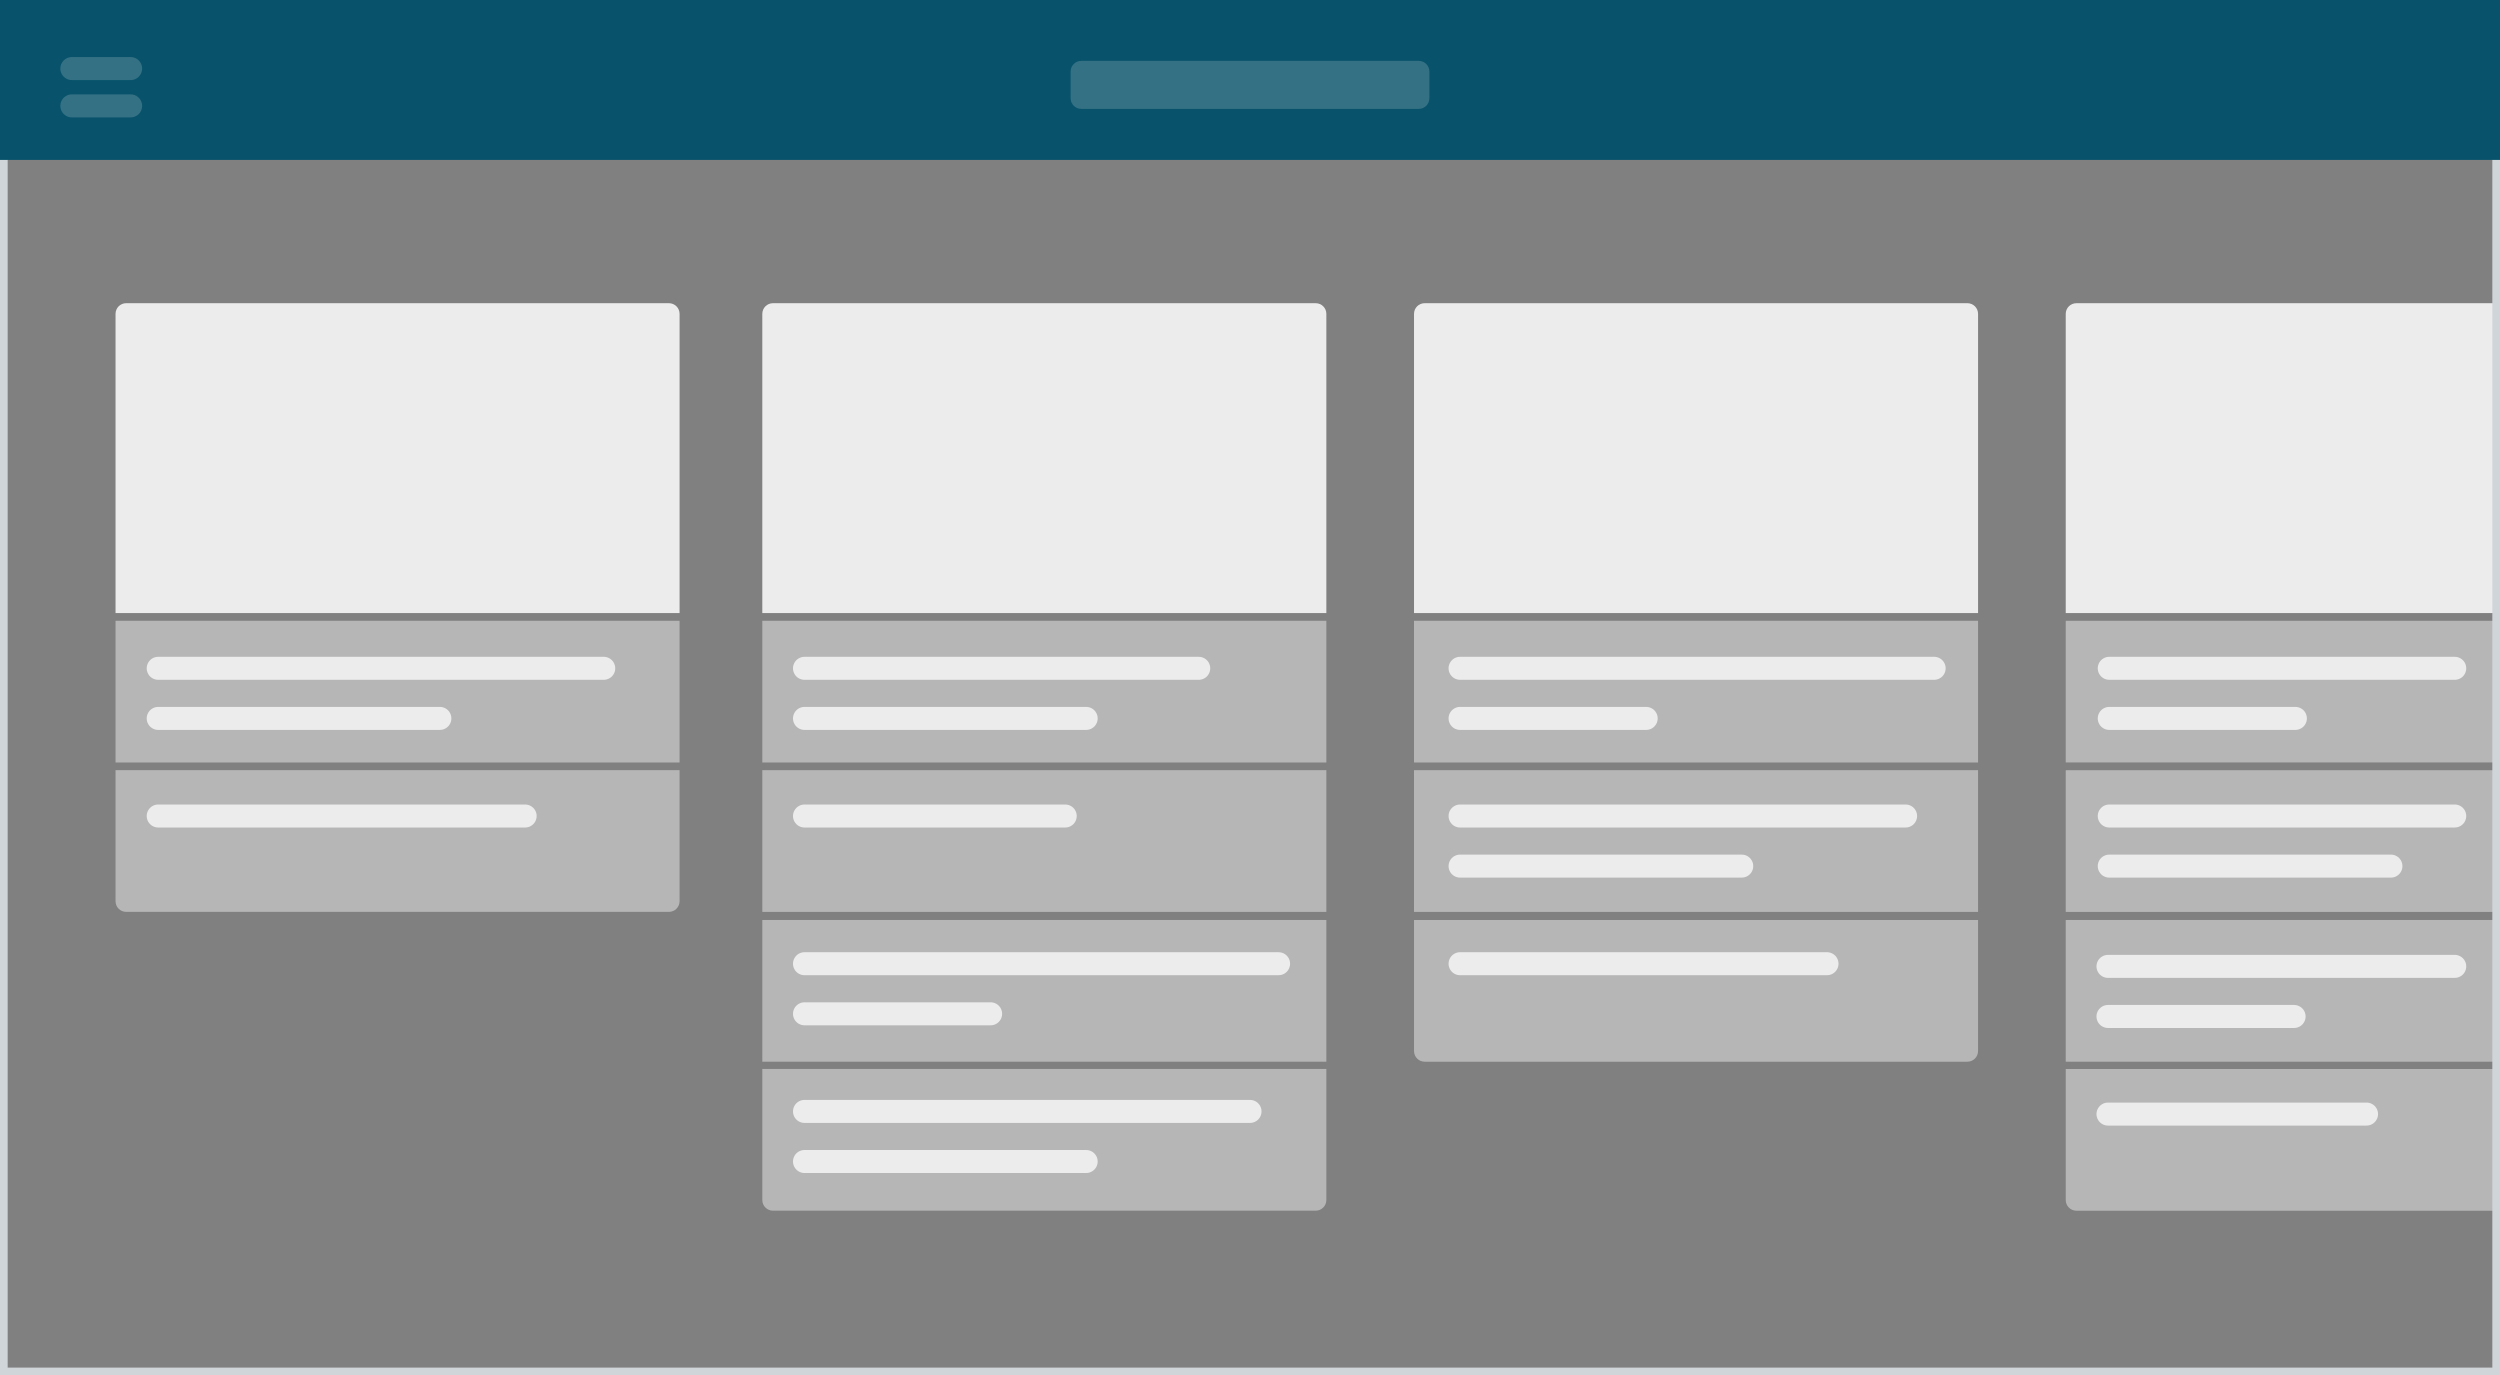 <?xml version="1.0" encoding="utf-8"?>
<!-- Generator: Adobe Illustrator 17.0.2, SVG Export Plug-In . SVG Version: 6.00 Build 0)  -->
<!DOCTYPE svg PUBLIC "-//W3C//DTD SVG 1.1//EN" "http://www.w3.org/Graphics/SVG/1.1/DTD/svg11.dtd">
<svg version="1.1" id="Layer_1" xmlns="http://www.w3.org/2000/svg" xmlns:xlink="http://www.w3.org/1999/xlink" x="0px" y="0px"
	 width="325.979px" height="179.323px" viewBox="0 0 325.979 179.323" enable-background="new 0 0 325.979 179.323"
	 xml:space="preserve">
<rect x="0" y="0" width="325.979" height="179.323" fill="#808080" stroke="none"/>
<g>
	<path opacity="0.5" fill="#ECECEC" d="M15.065,117.512c0,0.768,0.622,1.39,1.39,1.39h70.767c0.768,0,1.39-0.622,1.39-1.39v-17.089
		H15.065V117.512z"/>
	<path fill="#ECECEC" d="M87.222,39.534H16.455c-0.768,0-1.39,0.622-1.39,1.39v39.017h73.547V40.924
		C88.612,40.157,87.99,39.534,87.222,39.534z"/>
</g>
<rect x="15.065" y="80.943" opacity="0.5" fill="#ECECEC" width="73.547" height="18.48"/>
<g>
	<path fill="#ECECEC" d="M171.555,39.534h-70.767c-0.768,0-1.39,0.622-1.39,1.39v39.017h73.547V40.924
		C172.945,40.157,172.323,39.534,171.555,39.534z"/>
</g>
<rect x="99.398" y="80.943" opacity="0.5" fill="#ECECEC" width="73.547" height="18.48"/>
<rect x="99.398" y="100.423" opacity="0.5" fill="#ECECEC" width="73.547" height="18.48"/>
<rect x="99.398" y="119.958" opacity="0.5" fill="#ECECEC" width="73.547" height="18.48"/>
<path opacity="0.5" fill="#ECECEC" d="M99.398,156.473c0,0.768,0.622,1.39,1.39,1.39h70.767c0.768,0,1.39-0.622,1.39-1.39v-17.089
	H99.398V156.473z"/>
<g>
	<path fill="#ECECEC" d="M256.533,39.534h-70.767c-0.768,0-1.39,0.622-1.39,1.39v39.017h73.547V40.924
		C257.923,40.157,257.301,39.534,256.533,39.534z"/>
</g>
<rect x="184.376" y="80.943" opacity="0.5" fill="#ECECEC" width="73.547" height="18.48"/>
<rect x="184.376" y="100.423" opacity="0.5" fill="#ECECEC" width="73.547" height="18.48"/>
<path opacity="0.5" fill="#ECECEC" d="M184.376,137.047c0,0.768,0.622,1.39,1.39,1.39h70.767c0.768,0,1.39-0.622,1.39-1.39v-17.089
	h-73.547V137.047z"/>
<g>
	<path fill="#ECECEC" d="M325.984,39.537v40.4h-56.63v-39.01c0-0.77,0.62-1.39,1.39-1.39H325.984z"/>
</g>
<rect x="269.353" y="80.947" opacity="0.5" fill="#ECECEC" width="56.63" height="18.47"/>
<rect x="269.353" y="100.427" opacity="0.5" fill="#ECECEC" width="56.63" height="18.48"/>
<rect x="269.353" y="119.957" opacity="0.5" fill="#ECECEC" width="56.63" height="18.48"/>
<path opacity="0.5" fill="#ECECEC" d="M325.984,139.387v18.48h-55.24c-0.77,0-1.39-0.63-1.39-1.39v-17.09H325.984z"/>
<line fill="none" stroke="#ECECEC" stroke-width="3" stroke-linecap="round" stroke-miterlimit="10" x1="104.9" y1="87.142" x2="156.305" y2="87.142"/>
<line fill="none" stroke="#ECECEC" stroke-width="3" stroke-linecap="round" stroke-miterlimit="10" x1="104.9" y1="93.674" x2="141.627" y2="93.674"/>
<line fill="none" stroke="#ECECEC" stroke-width="3" stroke-linecap="round" stroke-miterlimit="10" x1="104.9" y1="106.401" x2="138.896" y2="106.401"/>
<line fill="none" stroke="#ECECEC" stroke-width="3" stroke-linecap="round" stroke-miterlimit="10" x1="104.9" y1="125.66" x2="166.715" y2="125.66"/>
<line fill="none" stroke="#ECECEC" stroke-width="3" stroke-linecap="round" stroke-miterlimit="10" x1="104.9" y1="132.192" x2="129.168" y2="132.192"/>
<line fill="none" stroke="#ECECEC" stroke-width="3" stroke-linecap="round" stroke-miterlimit="10" x1="104.9" y1="144.919" x2="162.993" y2="144.919"/>
<line fill="none" stroke="#ECECEC" stroke-width="3" stroke-linecap="round" stroke-miterlimit="10" x1="104.9" y1="151.451" x2="141.627" y2="151.451"/>
<line fill="none" stroke="#ECECEC" stroke-width="3" stroke-linecap="round" stroke-miterlimit="10" x1="190.381" y1="87.142" x2="252.196" y2="87.142"/>
<line fill="none" stroke="#ECECEC" stroke-width="3" stroke-linecap="round" stroke-miterlimit="10" x1="190.381" y1="125.66" x2="238.226" y2="125.66"/>
<line fill="none" stroke="#ECECEC" stroke-width="3" stroke-linecap="round" stroke-miterlimit="10" x1="190.381" y1="93.674" x2="214.649" y2="93.674"/>
<line fill="none" stroke="#ECECEC" stroke-width="3" stroke-linecap="round" stroke-miterlimit="10" x1="190.381" y1="106.401" x2="248.473" y2="106.401"/>
<line fill="none" stroke="#ECECEC" stroke-width="3" stroke-linecap="round" stroke-miterlimit="10" x1="190.381" y1="112.933" x2="227.107" y2="112.933"/>
<line fill="none" stroke="#ECECEC" stroke-width="3" stroke-linecap="round" stroke-miterlimit="10" x1="275.029" y1="87.142" x2="320.077" y2="87.142"/>
<line fill="none" stroke="#ECECEC" stroke-width="3" stroke-linecap="round" stroke-miterlimit="10" x1="275.029" y1="93.674" x2="299.297" y2="93.674"/>
<line fill="none" stroke="#ECECEC" stroke-width="3" stroke-linecap="round" stroke-miterlimit="10" x1="275.029" y1="106.401" x2="320.077" y2="106.401"/>
<line fill="none" stroke="#ECECEC" stroke-width="3" stroke-linecap="round" stroke-miterlimit="10" x1="275.029" y1="112.933" x2="311.756" y2="112.933"/>
<line fill="none" stroke="#ECECEC" stroke-width="3" stroke-linecap="round" stroke-miterlimit="10" x1="274.863" y1="126.007" x2="320.077" y2="126.007"/>
<line fill="none" stroke="#ECECEC" stroke-width="3" stroke-linecap="round" stroke-miterlimit="10" x1="274.863" y1="132.539" x2="299.131" y2="132.539"/>
<line fill="none" stroke="#ECECEC" stroke-width="3" stroke-linecap="round" stroke-miterlimit="10" x1="274.863" y1="145.266" x2="308.577" y2="145.266"/>
<line fill="none" stroke="#ECECEC" stroke-width="3" stroke-linecap="round" stroke-miterlimit="10" x1="20.629" y1="106.401" x2="68.474" y2="106.401"/>
<line fill="none" stroke="#ECECEC" stroke-width="3" stroke-linecap="round" stroke-miterlimit="10" x1="20.629" y1="87.142" x2="78.721" y2="87.142"/>
<line fill="none" stroke="#ECECEC" stroke-width="3" stroke-linecap="round" stroke-miterlimit="10" x1="20.629" y1="93.674" x2="57.356" y2="93.674"/>
<g>
	<g>
		<path fill="#CFD5D8" d="M324.979,1v177.323H1V1H324.979 M325.979,0H0v179.323h325.979V0L325.979,0z"/>
	</g>
</g>
<g>
	<rect x="0" y="0" fill="#08536B" width="325.979" height="20.852"/>
</g>
<g opacity="0.2">
	<rect x="140.992" y="9.33" fill="#ECECEC" width="43.996" height="3.475"/>
	<path fill="#ECECEC" d="M186.378,12.806c0,0.768-0.622,1.39-1.39,1.39h-43.996c-0.768,0-1.39-0.622-1.39-1.39V9.33
		c0-0.768,0.622-1.39,1.39-1.39h43.996c0.768,0,1.39,0.622,1.39,1.39V12.806z M142.382,11.416h41.216V10.72h-41.216V11.416z"/>
</g>
<line opacity="0.2" fill="none" stroke="#ECECEC" stroke-width="3" stroke-linecap="round" stroke-linejoin="round" stroke-miterlimit="10" x1="9.372" y1="13.806" x2="17.029" y2="13.806"/>
<line opacity="0.2" fill="none" stroke="#ECECEC" stroke-width="3" stroke-linecap="round" stroke-linejoin="round" stroke-miterlimit="10" x1="9.372" y1="8.941" x2="17.029" y2="8.941"/>
</svg>
